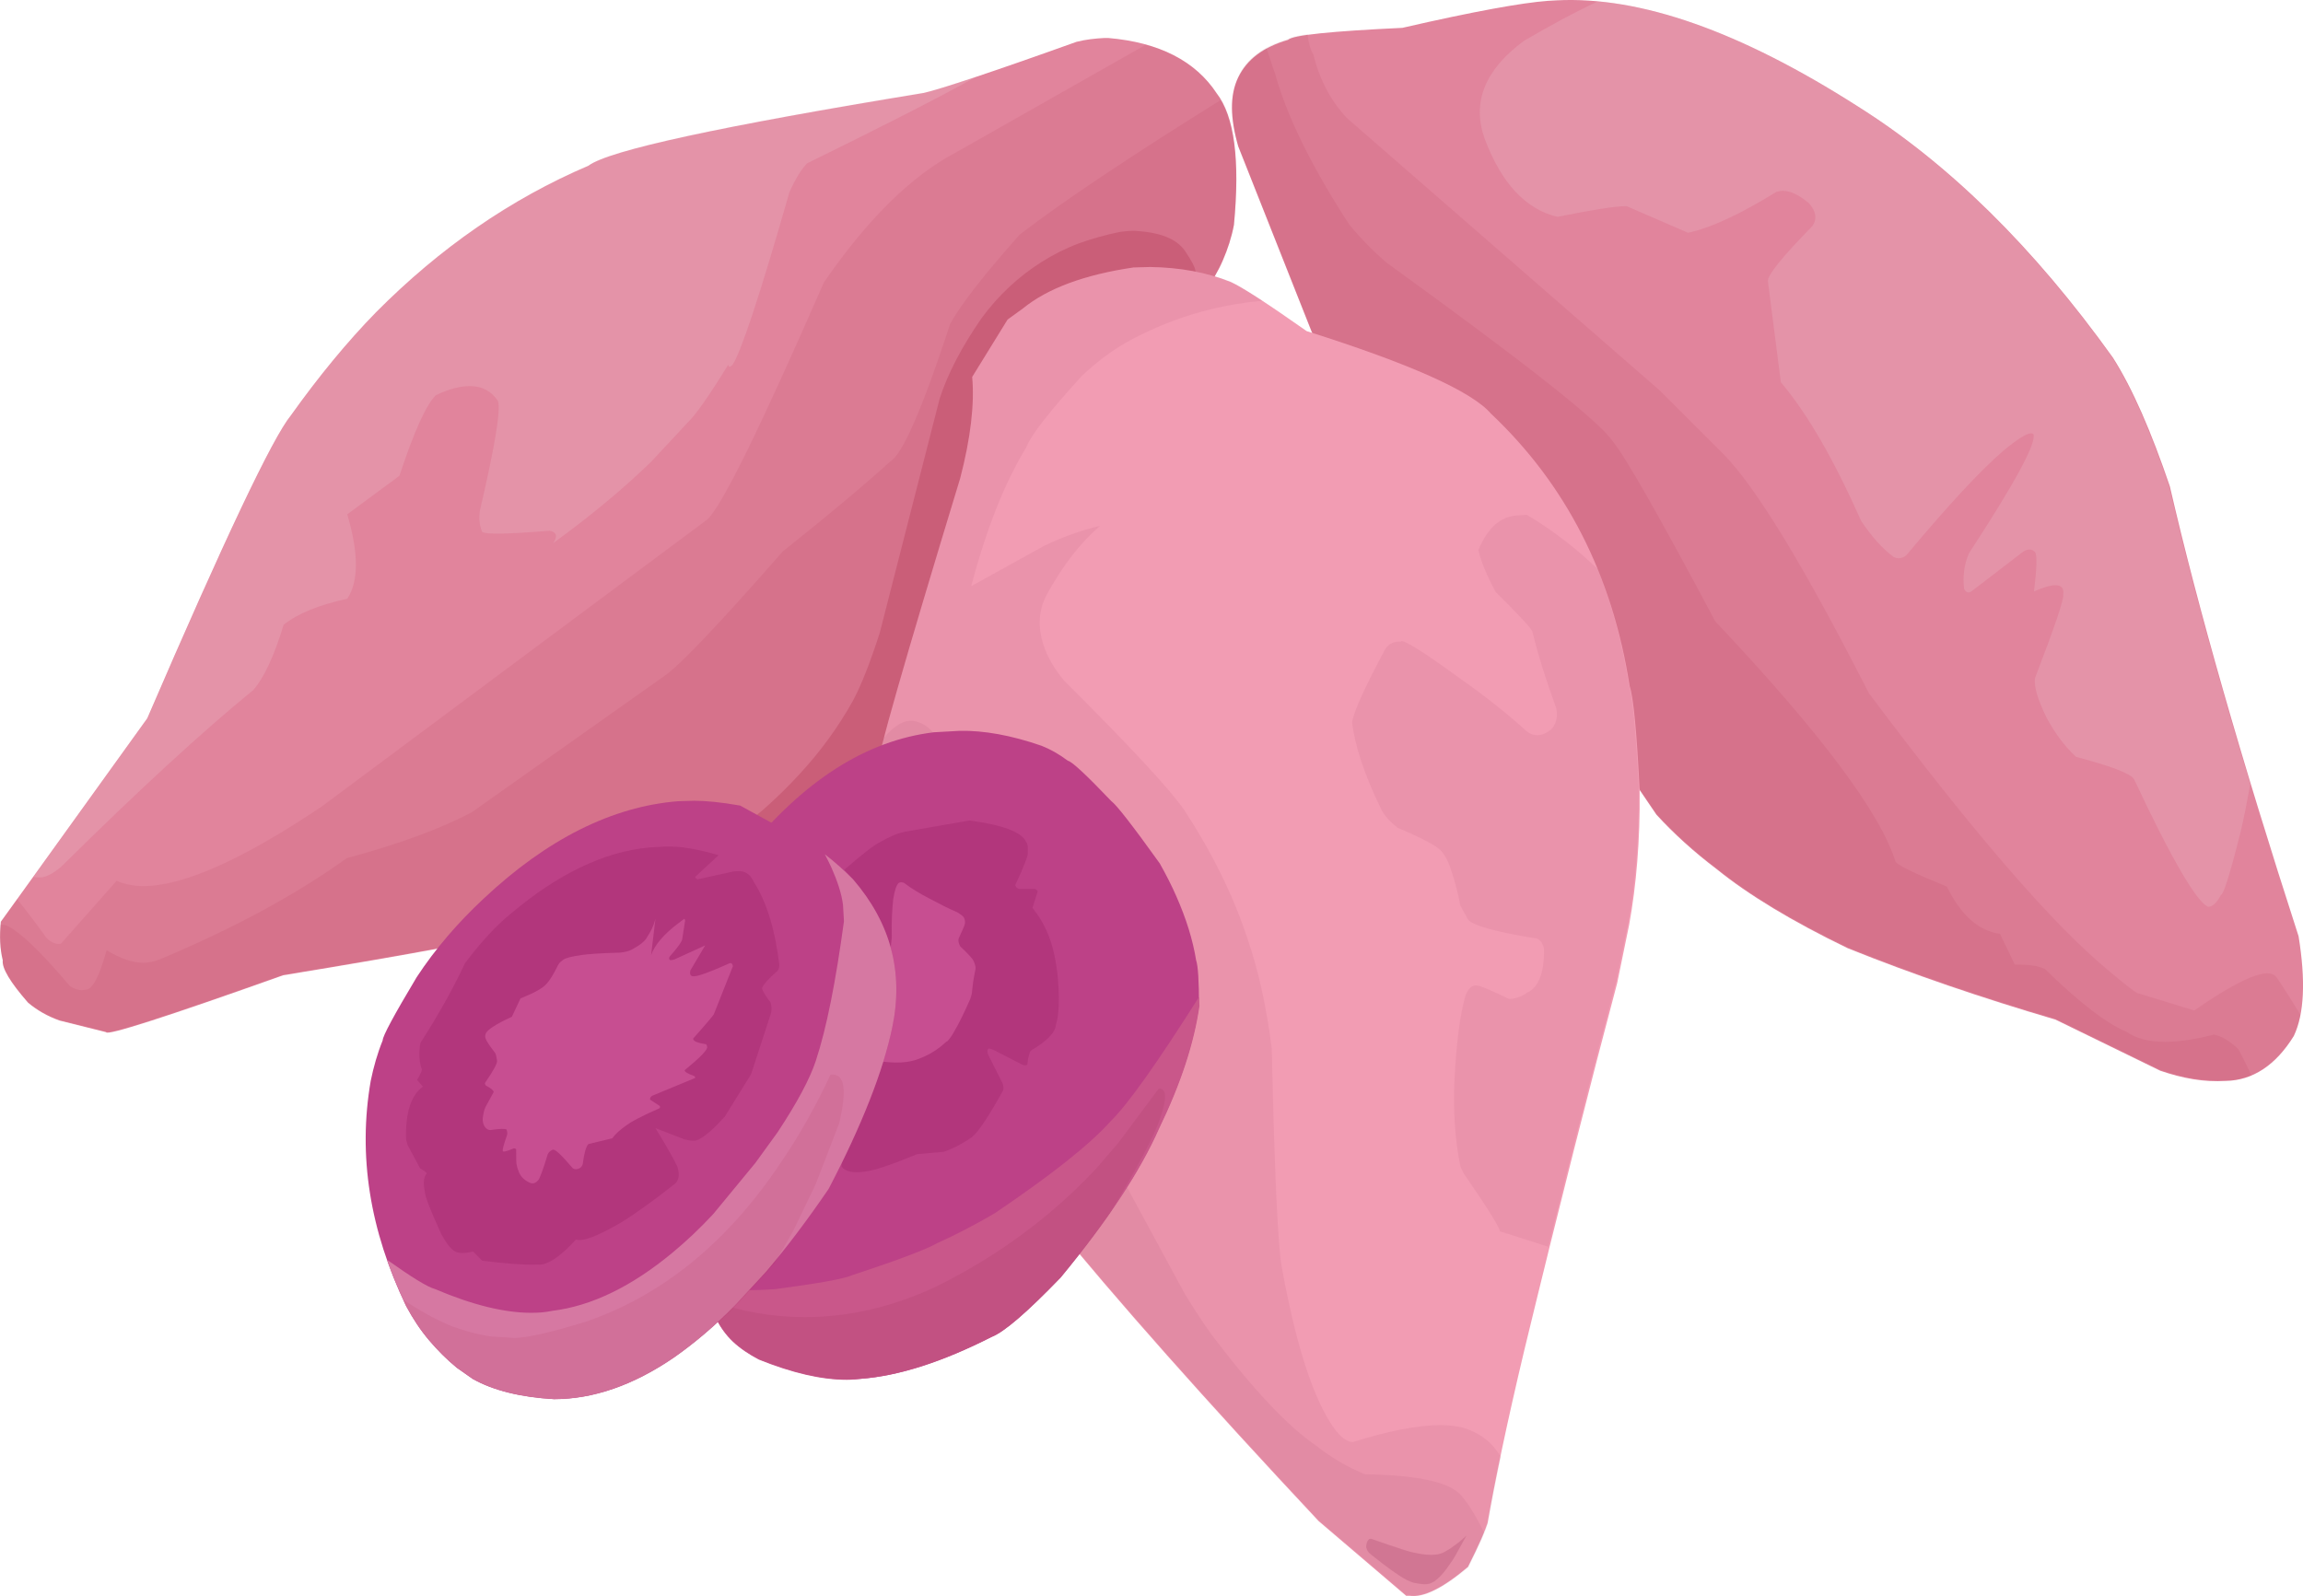 <svg width="150" height="104" viewBox="0 0 150 104" fill="none" xmlns="http://www.w3.org/2000/svg">
<path d="M72.172 2.474H71.954C71.331 2.505 70.739 2.568 70.115 2.725C64.599 4.704 61.264 5.803 60.173 6.055C46.959 8.222 39.666 9.793 38.326 10.798C33.246 12.966 28.634 16.17 24.489 20.348C22.619 22.264 20.78 24.494 18.941 27.07C17.757 28.515 14.64 35.08 9.592 46.797L0.055 60.053C-0.038 60.996 -0.007 61.813 0.18 62.566C0.117 63.069 0.647 63.98 1.831 65.331C2.392 65.802 3.078 66.21 3.888 66.493L6.911 67.247C6.943 67.498 10.776 66.273 18.443 63.54C27.076 62.127 32.436 61.121 34.524 60.525C37.89 59.739 40.508 58.923 42.347 58.137C51.509 54.745 59.083 49.97 65.098 43.813C67.092 41.771 68.931 39.541 70.583 37.185L72.951 33.51L78.468 18.997C78.935 18.369 79.34 17.677 79.652 16.955C79.964 16.233 80.213 15.479 80.369 14.662C80.774 10.421 80.4 7.563 79.247 6.086C77.876 3.981 75.507 2.756 72.172 2.474Z" fill="#E1849C"/>
<g style="mix-blend-mode:overlay" opacity="0.4">
<path d="M74.634 2.913L62.23 9.95C59.363 11.457 56.496 14.285 53.66 18.4C49.515 27.886 46.99 33.038 46.055 33.855L20.998 52.514C15.825 56.001 11.929 57.729 9.342 57.729C8.688 57.729 8.096 57.603 7.597 57.383L3.982 61.467C3.92 61.498 3.857 61.498 3.795 61.498C3.577 61.498 3.296 61.373 3.016 61.09C2.299 60.085 1.644 59.236 1.115 58.577L0.055 60.022C-0.038 60.964 -0.007 61.781 0.18 62.535C0.117 63.037 0.647 63.948 1.831 65.299C2.392 65.77 3.078 66.179 3.888 66.461L6.911 67.215C6.911 67.247 6.943 67.247 7.005 67.247C7.628 67.247 11.462 65.99 18.443 63.509C27.076 62.095 32.436 61.09 34.524 60.493C37.89 59.708 40.508 58.891 42.347 58.106C51.509 54.713 59.083 49.938 65.098 43.781C67.092 41.739 68.931 39.509 70.583 37.153L72.951 33.478L78.468 18.965C78.935 18.337 79.34 17.646 79.652 16.923C79.964 16.201 80.213 15.447 80.369 14.63C80.774 10.389 80.4 7.531 79.247 6.054C78.218 4.578 76.691 3.479 74.634 2.913Z" fill="#940027" fill-opacity="0.176"/>
</g>
<g style="mix-blend-mode:overlay" opacity="0.4">
<path d="M79.496 6.525C73.543 10.232 69.18 13.153 66.407 15.29C64.069 17.928 62.573 19.845 61.888 21.101C60.08 26.63 58.771 29.614 57.992 30.054C56.589 31.342 54.252 33.321 50.98 35.928C46.803 40.703 44.217 43.404 43.282 44.032L30.722 52.922C28.696 53.99 25.985 54.995 22.588 55.907C19.222 58.325 15.139 60.524 10.402 62.503C10.059 62.629 9.716 62.723 9.342 62.723C8.626 62.723 7.815 62.44 6.943 61.906C6.475 63.634 6.008 64.482 5.571 64.482C5.54 64.482 5.509 64.482 5.509 64.482C5.447 64.482 5.384 64.514 5.322 64.514C5.104 64.514 4.855 64.419 4.574 64.262C3.047 62.472 1.894 61.278 1.052 60.681C0.71 60.398 0.367 60.242 0.117 60.242C0.086 60.242 0.055 60.242 0.024 60.242C-0.038 61.09 0.024 61.843 0.18 62.535C0.117 63.037 0.647 63.948 1.831 65.299C2.392 65.77 3.078 66.178 3.888 66.461L6.911 67.215C6.911 67.246 6.943 67.246 7.005 67.246C7.628 67.246 11.462 65.99 18.443 63.508C27.076 62.095 32.436 61.09 34.524 60.493C37.89 59.707 40.508 58.891 42.347 58.105C51.509 54.713 59.083 49.938 65.098 43.781C67.092 41.739 68.931 39.509 70.583 37.153L72.951 33.478L78.468 18.965C78.935 18.337 79.34 17.646 79.652 16.923C79.964 16.201 80.213 15.447 80.369 14.63C80.712 10.829 80.431 8.096 79.496 6.525Z" fill="#940027" fill-opacity="0.176"/>
</g>
<path d="M73.918 15.039H73.824C73.543 15.039 73.263 15.07 72.983 15.101C72.047 15.29 71.144 15.541 70.271 15.855C69.43 16.169 68.619 16.578 67.871 17.049C66.375 17.991 65.035 19.216 63.913 20.756C62.636 22.609 61.732 24.337 61.202 25.97L57.306 41.206C56.683 43.153 56.091 44.661 55.53 45.698C54.595 47.362 53.442 48.965 52.039 50.472C51.354 51.226 50.574 51.98 49.764 52.703L48.486 53.771C47.614 54.462 46.679 55.153 45.681 55.812C45.65 55.907 45.681 55.97 45.837 55.97C46.087 55.938 46.429 55.844 46.835 55.656C47.614 55.09 49.234 54.273 51.634 53.111C52.943 52.514 54.564 51.855 56.465 51.163C57.306 50.692 58.927 49.342 61.327 47.174L77.408 20.096C77.595 19.813 77.72 19.531 77.813 19.248C78 18.683 78 18.117 77.844 17.583C77.844 17.457 77.657 17.049 77.19 16.358C76.629 15.541 75.538 15.133 73.918 15.039Z" fill="#940027" fill-opacity="0.176"/>
<path d="M101.374 0.023L100.813 0.055C99.13 0.18 95.983 0.746 91.339 1.814C86.695 2.034 84.202 2.285 83.891 2.599C82.27 3.07 81.21 3.887 80.649 5.049C80.088 6.212 80.119 7.688 80.649 9.541L86.446 24.18C88.971 27.949 91.059 30.117 92.679 30.682L107.888 53.08C109.01 54.305 110.319 55.498 111.815 56.629C113.872 58.294 116.708 60.022 120.354 61.781C124.562 63.477 129.081 65.017 133.88 66.43L140.705 69.76C142.17 70.263 143.573 70.514 144.975 70.42C146.72 70.388 148.216 69.414 149.401 67.498C150.086 66.053 150.18 63.886 149.712 60.996C145.972 49.436 143.167 39.666 141.329 31.688C140.113 28.106 138.898 25.311 137.62 23.3C132.446 16.075 126.899 10.641 121.009 6.934C113.342 2.034 106.828 -0.259 101.374 0.023Z" fill="#E1849C"/>
<g style="mix-blend-mode:overlay" opacity="0.4">
<path d="M85.168 2.222C84.42 2.316 84.015 2.442 83.891 2.536C82.27 3.007 81.21 3.824 80.649 4.987C80.088 6.149 80.119 7.625 80.649 9.479L86.446 24.117C88.971 27.887 91.059 30.054 92.679 30.619L107.888 53.017C109.01 54.242 110.319 55.436 111.815 56.566C113.872 58.231 116.708 59.959 120.354 61.718C124.562 63.414 129.081 64.954 133.88 66.367L140.705 69.697C141.983 70.137 143.23 70.388 144.476 70.388C144.632 70.388 144.819 70.388 144.975 70.388C146.72 70.357 148.216 69.383 149.401 67.467C149.588 67.058 149.743 66.619 149.837 66.116C149.369 65.362 148.871 64.545 148.279 63.666C148.154 63.509 147.936 63.414 147.686 63.414C146.814 63.414 145.224 64.231 142.918 65.833L139.334 64.734C139.334 64.734 139.334 64.734 139.303 64.734C139.178 64.734 138.555 64.263 137.402 63.289C133.724 60.273 128.52 54.242 121.726 45.164C117.549 36.965 114.402 31.782 112.282 29.614L108.137 25.468L87.724 7.688C86.695 6.589 85.947 5.206 85.542 3.542C85.355 3.259 85.231 2.819 85.168 2.222Z" fill="#940027" fill-opacity="0.176"/>
</g>
<g style="mix-blend-mode:overlay" opacity="0.4">
<path d="M82.488 3.133C81.615 3.604 80.992 4.233 80.649 5.018C80.119 6.18 80.119 7.657 80.649 9.51L86.446 24.148C88.971 27.918 91.059 30.086 92.679 30.651L107.888 53.048C109.01 54.273 110.319 55.467 111.815 56.598C113.872 58.263 116.708 59.991 120.354 61.75C124.562 63.446 129.081 64.985 133.88 66.399L140.705 69.729C141.983 70.168 143.23 70.42 144.476 70.42C144.632 70.42 144.819 70.42 144.975 70.42C145.567 70.42 146.097 70.294 146.627 70.074C146.44 69.603 146.159 69.038 145.785 68.347C145.224 67.812 144.695 67.498 144.196 67.404C142.98 67.718 141.921 67.875 141.017 67.875C139.957 67.875 139.116 67.655 138.493 67.216C137.215 66.682 135.438 65.331 133.194 63.132C132.789 62.944 132.259 62.849 131.636 62.849C131.512 62.849 131.387 62.849 131.231 62.849L130.265 60.839C128.862 60.65 127.709 59.614 126.805 57.76C124.873 56.975 123.782 56.472 123.471 56.158C122.442 52.891 118.515 47.677 111.721 40.483C108.075 33.635 105.862 29.74 105.052 28.766C104.179 27.447 99.255 23.583 90.311 17.112C89.469 16.39 88.659 15.573 87.88 14.63C85.386 10.798 83.797 7.5 83.049 4.798C82.862 4.264 82.675 3.699 82.488 3.133Z" fill="#940027" fill-opacity="0.176"/>
</g>
<path d="M74.915 17.395L73.824 17.426C70.645 17.897 68.245 18.777 66.625 20.096L65.627 20.819L63.321 24.557C63.477 26.316 63.228 28.515 62.542 31.153C58.896 43.122 57.088 49.467 57.119 50.127C56.683 54.713 56.808 58.231 57.431 60.681C57.743 62.284 58.459 64.263 59.519 66.65L60.89 69.132C60.984 69.666 63.446 73.027 68.308 79.278C72.702 84.681 78.561 91.278 85.885 99.1L91.588 103.968H91.807C92.71 104.094 93.988 103.466 95.609 102.084C96.357 100.607 96.762 99.633 96.887 99.225C97.354 96.555 98.133 92.785 99.286 87.948C101.561 78.555 103.587 70.608 105.332 64.043L106.112 60.242C106.579 57.666 106.828 54.745 106.797 51.509C106.61 47.708 106.392 45.415 106.143 44.692C105.021 37.467 101.998 31.562 97.105 26.944C95.858 25.499 91.869 23.709 85.106 21.572C82.519 19.75 80.868 18.683 80.151 18.368C78.592 17.74 76.847 17.426 74.915 17.395Z" fill="#F29CB3"/>
<g style="mix-blend-mode:overlay" opacity="0.4">
<path d="M74.915 17.395L73.824 17.426C70.645 17.897 68.245 18.777 66.625 20.096L65.627 20.819L63.321 24.557C63.477 26.316 63.228 28.515 62.542 31.153C58.896 43.122 57.088 49.467 57.119 50.127C56.683 54.713 56.808 58.231 57.431 60.681C57.743 62.284 58.459 64.263 59.519 66.65L60.89 69.132C60.984 69.666 63.446 73.027 68.308 79.278C72.702 84.681 78.561 91.278 85.885 99.1L91.588 103.968H91.807C91.9 103.968 91.962 104 92.056 104C92.96 104 94.144 103.372 95.64 102.115C96.388 100.639 96.793 99.665 96.918 99.257C97.136 98.031 97.385 96.618 97.759 94.953C97.229 93.979 96.388 93.351 95.266 93.005C94.83 92.911 94.362 92.848 93.832 92.848C92.336 92.848 90.435 93.225 88.129 93.948C87.63 93.948 87.132 93.477 86.571 92.566C85.355 90.555 84.358 87.288 83.516 82.733C83.236 81.414 83.018 76.608 82.831 68.315C82.488 65.582 81.958 63.194 81.241 61.121C80.306 58.294 78.935 55.53 77.128 52.766C76.161 51.383 73.575 48.587 69.336 44.378C68.65 43.562 68.183 42.745 67.934 41.928C67.591 40.797 67.653 39.761 68.152 38.787C69.212 36.839 70.396 35.331 71.642 34.263C70.427 34.546 69.212 34.986 68.027 35.551L63.259 38.19C64.225 34.515 65.409 31.499 66.843 29.143C67.123 28.389 68.339 26.818 70.458 24.494C71.362 23.646 72.297 22.923 73.325 22.326C76.099 20.787 79.06 19.876 82.239 19.593C81.273 18.965 80.587 18.557 80.213 18.368C78.592 17.74 76.847 17.426 74.915 17.395Z" fill="#851849" fill-opacity="0.176"/>
</g>
<g style="mix-blend-mode:overlay" opacity="0.4">
<path d="M59.394 46.954L59.051 46.986C58.553 47.111 58.054 47.488 57.556 48.085C57.244 49.216 57.119 49.876 57.119 50.064C56.683 54.65 56.808 58.169 57.431 60.619C57.743 62.221 58.459 64.2 59.519 66.587L60.89 69.069C60.984 69.603 63.446 72.964 68.308 79.215C72.702 84.618 78.561 91.215 85.885 99.037L91.588 103.906H91.807C91.9 103.906 91.962 103.937 92.056 103.937C92.96 103.937 94.144 103.309 95.64 102.052C96.107 101.079 96.481 100.356 96.668 99.853C96.107 98.723 95.609 97.937 95.204 97.466C95.017 97.246 94.767 97.058 94.393 96.869C93.334 96.367 91.495 96.084 88.908 96.052C87.817 95.613 86.727 94.984 85.698 94.168C83.891 92.943 81.615 90.524 78.904 86.943C78.312 86.126 77.751 85.246 77.19 84.335L65.783 63.289C65.254 62.252 64.287 58.734 62.854 52.766L61.669 49.498C61.171 47.897 60.423 47.08 59.394 46.954Z" fill="#851849" fill-opacity="0.176"/>
</g>
<g style="mix-blend-mode:overlay" opacity="0.4">
<path d="M98.975 33.572L98.601 33.604C97.603 33.761 96.855 34.483 96.294 35.834C96.45 36.557 96.824 37.468 97.416 38.567C99.006 40.138 99.785 40.986 99.816 41.174C100.19 42.714 100.72 44.379 101.374 46.169C101.468 46.766 101.343 47.206 101.032 47.52C100.72 47.771 100.439 47.897 100.128 47.897C99.91 47.897 99.692 47.834 99.473 47.677C98.195 46.514 96.7 45.321 94.986 44.127C92.835 42.556 91.588 41.771 91.308 41.771C91.277 41.771 91.246 41.771 91.246 41.803C91.214 41.803 91.152 41.803 91.121 41.803C90.747 41.803 90.435 41.96 90.217 42.305C88.815 44.913 88.129 46.483 88.067 47.08C88.254 48.619 88.877 50.504 89.968 52.734C90.186 53.174 90.56 53.551 91.027 53.928C92.679 54.619 93.645 55.153 93.895 55.467C94.113 55.718 94.3 56.064 94.456 56.504C94.767 57.415 94.986 58.263 95.11 58.986L95.609 59.896C95.92 60.305 97.416 60.713 100.128 61.153C100.315 61.247 100.471 61.436 100.564 61.781C100.595 63.352 100.221 64.326 99.473 64.671C99.068 64.954 98.663 65.08 98.289 65.08C97.105 64.514 96.388 64.2 96.139 64.2C96.107 64.2 96.107 64.2 96.076 64.2C95.827 64.231 95.609 64.451 95.453 64.86C95.079 66.148 94.861 67.97 94.736 70.294C94.643 72.367 94.767 74.252 95.11 75.948C95.172 76.137 95.266 76.325 95.359 76.483C96.855 78.65 97.635 79.906 97.697 80.221L100.845 81.226C102.465 74.66 103.961 68.88 105.27 63.917L106.049 60.116C106.517 57.541 106.766 54.619 106.735 51.383C106.548 47.583 106.33 45.289 106.08 44.567C105.675 41.897 104.99 39.384 104.055 37.059C103.743 36.776 103.431 36.494 103.12 36.211C101.967 35.206 100.72 34.295 99.442 33.541L98.975 33.572Z" fill="#851849" fill-opacity="0.176"/>
</g>
<path d="M95.515 100.042L95.235 100.293C95.141 100.388 94.861 100.607 94.456 100.89C94.3 100.984 94.144 101.079 94.019 101.141C93.895 101.204 93.739 101.236 93.645 101.267C93.583 101.267 93.427 101.299 93.178 101.299C92.866 101.299 92.43 101.236 91.9 101.11L91.464 100.984L90.996 100.827C90.872 100.796 90.311 100.607 89.344 100.262C89.251 100.23 89.189 100.262 89.157 100.293C89.126 100.325 89.064 100.388 89.033 100.482C88.971 100.702 88.971 100.827 89.002 100.859C89.033 101.016 89.126 101.141 89.282 101.267C90.342 102.115 91.121 102.681 91.62 102.932C91.807 103.026 91.962 103.089 92.087 103.12C92.43 103.183 92.648 103.215 92.804 103.215C92.835 103.215 92.928 103.215 93.084 103.183C93.209 103.152 93.302 103.089 93.427 103.026C93.677 102.838 93.864 102.649 94.019 102.461C94.206 102.241 94.393 101.958 94.612 101.644L94.767 101.393L95.515 100.042Z" fill="#851849" fill-opacity="0.176"/>
<path d="M62.511 47.614L60.828 47.708C56.402 48.242 52.289 50.881 48.486 55.624L46.118 84.084L46.305 85.027L46.648 85.906C46.928 86.44 47.271 86.943 47.738 87.383C48.206 87.823 48.767 88.199 49.421 88.545C52.008 89.582 54.221 90.021 56.029 89.833C58.522 89.644 61.358 88.733 64.568 87.1C65.378 86.786 66.874 85.498 69.056 83.236C72.141 79.498 74.26 76.263 75.476 73.498C76.878 70.608 77.751 67.938 78.094 65.519C78.094 63.917 78.031 62.912 77.907 62.566C77.689 61.216 77.252 59.834 76.629 58.42C76.317 57.697 75.943 56.975 75.538 56.252C73.762 53.771 72.702 52.42 72.39 52.2C70.77 50.504 69.835 49.624 69.554 49.562C68.962 49.122 68.401 48.808 67.84 48.588C65.846 47.897 64.069 47.583 62.511 47.614Z" fill="#BD4187"/>
<path d="M78.094 64.954C75.351 69.289 73.45 71.959 72.359 73.027C70.957 74.597 68.432 76.576 64.817 79.027C63.539 79.781 62.262 80.44 61.015 81.006C60.361 81.383 58.553 82.074 55.592 83.047C54.969 83.33 53.286 83.613 50.481 83.99C49.951 84.021 49.453 84.053 48.923 84.053C48.175 84.053 47.427 84.021 46.648 83.927L46.149 84.272L46.305 85.058L46.648 85.937C46.928 86.472 47.271 86.974 47.738 87.414C48.206 87.854 48.767 88.231 49.421 88.576C51.603 89.456 53.504 89.895 55.156 89.895C55.468 89.895 55.779 89.864 56.06 89.833C58.553 89.644 61.389 88.733 64.599 87.1C65.409 86.786 66.905 85.498 69.087 83.236C72.172 79.498 74.291 76.262 75.507 73.498C76.909 70.608 77.782 67.938 78.125 65.519C78.094 65.299 78.094 65.111 78.094 64.954Z" fill="#C9578A"/>
<path d="M63.134 53.456L58.989 54.179C58.49 54.273 57.961 54.493 57.369 54.839C56.963 55.027 56.184 55.624 55 56.661L54.813 76.011C55.062 76.325 55.561 76.451 56.371 76.325C56.932 76.262 58.054 75.885 59.737 75.194L61.482 75.037C62.199 74.786 62.791 74.44 63.29 74.095C63.695 73.781 64.381 72.775 65.347 71.016C65.378 70.859 65.347 70.702 65.285 70.545L64.35 68.692C64.319 68.566 64.287 68.441 64.35 68.346C64.381 68.283 64.505 68.315 64.724 68.409L66.562 69.352C66.687 69.414 66.812 69.414 66.905 69.383C66.968 68.849 67.061 68.535 67.155 68.441C68.152 67.844 68.713 67.31 68.775 66.776C68.993 66.053 69.025 64.922 68.869 63.414C68.744 62.378 68.526 61.435 68.183 60.681C68.027 60.305 67.809 59.928 67.591 59.614L67.248 59.142L67.591 58.074C67.529 57.98 67.466 57.917 67.373 57.917H66.375C66.251 57.886 66.157 57.791 66.126 57.666C66.687 56.472 66.936 55.781 66.936 55.655C66.968 55.216 66.936 54.964 66.843 54.87C66.562 54.211 65.316 53.739 63.134 53.456Z" fill="#B2367C"/>
<path d="M58.678 57.477L58.553 57.509C58.397 57.635 58.272 57.98 58.179 58.577C58.117 59.174 58.054 59.991 58.085 61.059L57.244 69.132C58.303 69.289 59.176 69.257 59.862 68.975C60.361 68.786 60.828 68.535 61.264 68.189C61.545 67.938 61.701 67.812 61.701 67.844C61.919 67.593 62.043 67.404 62.106 67.278C62.48 66.65 62.822 65.928 63.197 65.079L63.29 64.765C63.321 64.483 63.352 64.231 63.383 63.98C63.446 63.572 63.508 63.289 63.539 63.132C63.539 63.1 63.539 63.038 63.539 63.006C63.508 62.818 63.446 62.661 63.352 62.504C63.259 62.378 63.01 62.095 62.573 61.687C62.511 61.624 62.48 61.53 62.449 61.436C62.417 61.31 62.417 61.184 62.449 61.121C62.667 60.65 62.791 60.367 62.822 60.273C62.885 60.085 62.854 59.896 62.76 59.739C62.667 59.645 62.542 59.551 62.386 59.457L62.324 59.425C61.732 59.174 61.14 58.86 60.547 58.546C59.924 58.231 59.363 57.886 58.864 57.509L58.678 57.477Z" fill="#C74E91"/>
<g style="mix-blend-mode:overlay" opacity="0.4">
<path d="M75.476 70.922L72.827 74.472L71.424 76.106C70.458 77.142 69.398 78.147 68.308 79.058C66.095 80.912 63.633 82.514 60.89 83.865C58.023 85.184 55.218 85.812 52.413 85.812C50.356 85.812 48.299 85.466 46.305 84.744L46.274 84.775L46.336 85.027L46.679 85.906C46.959 86.44 47.302 86.943 47.77 87.383C48.237 87.823 48.798 88.2 49.453 88.545C51.634 89.425 53.535 89.864 55.187 89.864C55.499 89.864 55.81 89.833 56.091 89.802C58.584 89.613 61.42 88.702 64.63 87.069C65.441 86.754 66.936 85.466 69.118 83.205C70.302 81.76 71.362 80.378 72.297 79.058C74.073 76.074 75.164 74.032 75.538 72.933C76.006 71.582 76.006 70.922 75.476 70.922Z" fill="#64001A" fill-opacity="0.176"/>
</g>
<path d="M45.214 52.169L44.154 52.2C39.885 52.545 35.646 54.65 31.501 58.545C29.818 60.116 28.353 61.812 27.138 63.666C25.673 66.116 24.925 67.498 24.925 67.781C24.582 68.629 24.333 69.508 24.146 70.419C23.305 75.288 24.084 80.157 26.452 85.089C26.889 85.906 27.387 86.66 27.948 87.32C28.509 87.979 29.101 88.576 29.756 89.11L30.784 89.832C32.124 90.586 33.901 91.026 36.083 91.152C38.638 91.152 41.256 90.241 43.874 88.45C45.183 87.539 46.523 86.409 47.863 85.058L49.889 82.859C51.229 81.288 52.6 79.466 53.971 77.456C56.153 73.278 57.524 69.76 58.117 66.933C58.864 63.352 58.023 60.147 55.561 57.289C55 56.629 54.346 56.064 53.597 55.53L52.444 54.776C52.164 54.65 50.761 53.896 48.206 52.483C46.959 52.263 45.962 52.169 45.214 52.169Z" fill="#BD4187"/>
<path d="M53.722 55.655C53.878 55.969 54.034 56.252 54.158 56.535C54.532 57.383 54.813 58.2 54.907 58.954L54.969 60.022C54.439 63.917 53.847 66.964 53.13 69.131C52.756 70.262 51.946 71.802 50.637 73.781L49.203 75.76L46.461 79.089C45.588 80.032 44.684 80.88 43.812 81.602C41.163 83.801 38.545 85.089 35.958 85.403C35.522 85.498 35.085 85.529 34.587 85.529C32.872 85.529 30.784 85.026 28.353 83.99C27.792 83.833 26.764 83.173 25.206 82.073C25.549 83.079 25.985 84.084 26.452 85.089C26.889 85.906 27.387 86.66 27.948 87.32C28.509 87.979 29.101 88.576 29.756 89.11L30.784 89.832C32.124 90.586 33.901 91.026 36.083 91.152C38.638 91.152 41.256 90.241 43.874 88.45C45.183 87.539 46.523 86.409 47.863 85.058L49.889 82.859C51.229 81.288 52.6 79.466 53.971 77.456C56.153 73.278 57.524 69.76 58.117 66.933C58.864 63.351 58.023 60.147 55.561 57.289C54.969 56.692 54.377 56.158 53.722 55.655Z" fill="#D678A2"/>
<path d="M44.559 59.865L44.185 60.148C43.219 60.87 42.627 61.593 42.409 62.221L42.69 59.865C42.565 60.336 42.378 60.713 42.16 61.027C42.035 61.31 41.661 61.593 41.131 61.875C40.944 61.969 40.695 62.032 40.383 62.064C39.137 62.095 38.295 62.158 37.859 62.221C37.236 62.315 36.831 62.409 36.675 62.535C36.55 62.629 36.425 62.723 36.363 62.849C36.051 63.477 35.802 63.886 35.615 64.074C35.397 64.357 34.836 64.671 33.901 65.048L33.34 66.242C32.249 66.744 31.688 67.121 31.626 67.372C31.595 67.467 31.595 67.561 31.626 67.655C31.688 67.844 31.906 68.158 32.249 68.597C32.311 68.723 32.343 68.88 32.374 69.1C32.405 69.257 32.156 69.728 31.595 70.545C31.564 70.576 31.595 70.671 31.657 70.734C31.969 70.891 32.124 71.016 32.156 71.142L31.626 72.116C31.532 72.304 31.501 72.493 31.47 72.65C31.408 72.964 31.439 73.215 31.595 73.435C31.688 73.561 31.813 73.624 31.938 73.624C32.561 73.529 32.904 73.529 32.997 73.592C33.028 73.718 33.059 73.812 33.028 73.938C32.81 74.566 32.717 74.912 32.748 74.974C32.717 75.069 32.966 75.037 33.465 74.817C33.527 74.817 33.558 74.817 33.62 74.88C33.62 75.508 33.62 75.823 33.652 75.885C33.683 76.074 33.745 76.231 33.807 76.388C33.932 76.671 34.15 76.891 34.493 77.048C34.68 77.142 34.867 77.11 35.054 76.891C35.148 76.796 35.366 76.231 35.677 75.194C35.74 75.069 35.833 74.974 35.989 74.912C36.114 74.817 36.55 75.226 37.298 76.105C37.423 76.2 37.578 76.2 37.765 76.105C37.859 76.042 37.921 75.948 37.952 75.854C38.046 75.131 38.171 74.692 38.326 74.535L39.885 74.158C40.103 73.844 40.446 73.561 40.851 73.278C41.1 73.09 41.786 72.713 42.939 72.21C43.001 72.179 43.001 72.116 42.97 72.053L42.347 71.645C42.316 71.582 42.347 71.487 42.471 71.393L45.276 70.231C45.276 70.168 45.276 70.137 45.214 70.105C44.778 69.948 44.591 69.823 44.591 69.728C45.619 68.88 46.118 68.378 46.056 68.189C46.056 68.126 46.024 68.095 45.993 68.032C45.37 67.938 45.12 67.812 45.152 67.655C46.024 66.681 46.461 66.147 46.492 66.085L47.738 62.943C47.707 62.786 47.645 62.723 47.52 62.755C46.679 63.132 46.056 63.383 45.65 63.509C45.276 63.634 45.058 63.634 44.996 63.54C44.934 63.477 44.934 63.383 44.965 63.226L45.931 61.593L43.936 62.503C43.749 62.566 43.625 62.566 43.625 62.535C43.562 62.472 43.562 62.409 43.625 62.315C44.123 61.749 44.404 61.373 44.435 61.184L44.622 59.99C44.622 59.928 44.622 59.896 44.559 59.865Z" fill="#D75EA2"/>
<path d="M43.344 55.153L42.253 55.216C39.324 55.498 36.332 56.943 33.278 59.519C32.343 60.273 31.345 61.341 30.286 62.755C29.506 64.42 28.54 66.147 27.387 67.938C27.263 68.566 27.294 69.163 27.481 69.697C27.481 69.76 27.387 69.98 27.169 70.357L27.543 70.796C26.764 71.362 26.39 72.524 26.452 74.252L26.546 74.597L27.356 76.105C27.637 76.294 27.792 76.388 27.792 76.451C27.605 76.671 27.543 77.048 27.668 77.613C27.668 77.927 28.042 78.87 28.759 80.44C29.101 81.037 29.382 81.414 29.662 81.54C29.881 81.665 30.255 81.665 30.816 81.54L31.408 82.136C32.935 82.325 34.15 82.419 35.023 82.388C35.615 82.451 36.456 81.917 37.516 80.754C37.952 80.911 38.919 80.534 40.383 79.686C41.318 79.121 42.503 78.273 43.936 77.142C44.217 76.922 44.279 76.545 44.123 76.011C43.843 75.445 43.375 74.597 42.69 73.498L44.559 74.22C44.778 74.283 44.965 74.315 45.12 74.315C45.432 74.377 45.931 74.032 46.648 73.341L47.209 72.744L48.923 69.98L50.232 65.959C50.263 65.77 50.263 65.582 50.2 65.331C49.795 64.796 49.608 64.451 49.639 64.357C49.733 64.137 50.045 63.76 50.637 63.257C50.73 63.132 50.761 63.006 50.761 62.849C50.481 60.587 49.951 58.797 49.11 57.477C48.892 57.006 48.611 56.786 48.206 56.755C47.988 56.755 47.801 56.755 47.583 56.818L45.432 57.289C45.37 57.257 45.307 57.226 45.276 57.132L46.803 55.718C45.432 55.31 44.279 55.121 43.344 55.153Z" fill="#850D50" fill-opacity="0.196"/>
<g style="mix-blend-mode:overlay" opacity="0.4">
<path d="M54.221 70.011H54.096C53.099 72.147 52.008 74.064 50.824 75.791C49.671 77.519 48.424 79.058 47.084 80.409C44.435 83.079 41.474 84.964 38.202 86.095C35.864 86.817 34.306 87.163 33.558 87.163C33.527 87.163 33.465 87.163 33.433 87.163L31.938 87.068C31.127 86.943 30.286 86.723 29.444 86.409C28.416 86 27.356 85.404 26.265 84.681C26.328 84.838 26.39 84.964 26.483 85.121C26.92 85.938 27.418 86.692 27.979 87.351C28.54 88.011 29.133 88.608 29.787 89.142L30.816 89.864C32.156 90.618 33.932 91.058 36.114 91.183C38.669 91.183 41.287 90.273 43.905 88.482C45.214 87.571 46.554 86.44 47.894 85.089L49.92 82.891C50.076 82.702 50.263 82.482 50.45 82.294C50.886 81.571 51.291 80.849 51.696 80.126L53.13 77.142L54.657 73.184C55.156 71.048 55.031 70.011 54.221 70.011Z" fill="#940027" fill-opacity="0.176"/>
</g>
<g style="mix-blend-mode:overlay" opacity="0.4">
<path d="M104.086 0.086C102.465 0.84 100.876 1.719 99.255 2.662C96.7 4.547 95.858 6.683 96.7 9.039C97.79 11.929 99.349 13.625 101.437 14.127C103.774 13.656 105.239 13.436 105.8 13.436C105.862 13.436 105.925 13.436 105.956 13.436L109.945 15.164C111.441 14.85 113.373 13.939 115.711 12.494C115.835 12.463 115.991 12.431 116.116 12.431C116.614 12.431 117.206 12.714 117.83 13.248C118.297 13.782 118.36 14.285 118.048 14.724C116.053 16.766 115.087 17.96 115.15 18.337L115.991 24.902C117.767 27.007 119.482 30.022 121.227 33.949C121.881 34.923 122.567 35.708 123.315 36.274C123.44 36.336 123.533 36.368 123.658 36.368C123.845 36.368 124.032 36.305 124.188 36.148C126.868 32.944 128.956 30.682 130.452 29.394C131.356 28.64 131.979 28.232 132.291 28.232C132.353 28.232 132.415 28.263 132.446 28.295C132.633 28.892 131.231 31.467 128.239 36.054C127.927 36.776 127.834 37.53 127.927 38.378C128.021 38.535 128.114 38.598 128.208 38.598C128.27 38.598 128.333 38.567 128.395 38.535L131.792 35.928C131.948 35.834 132.072 35.802 132.197 35.802C132.322 35.802 132.446 35.865 132.54 35.959C132.696 36.148 132.665 36.996 132.478 38.535C133.101 38.253 133.568 38.127 133.88 38.127C134.285 38.127 134.441 38.347 134.379 38.755C134.441 39.038 133.818 40.86 132.54 44.19C132.478 44.755 132.727 45.603 133.319 46.797C133.849 47.771 134.472 48.619 135.22 49.31C137.464 49.907 138.742 50.378 138.991 50.755C141.453 56.001 143.074 58.765 143.822 59.079C144.102 59.079 144.383 58.828 144.663 58.294C144.819 58.294 145.256 56.912 145.941 54.179C146.159 53.268 146.346 52.263 146.564 51.1C144.321 43.718 142.575 37.247 141.266 31.656C140.051 28.075 138.835 25.279 137.558 23.269C132.384 16.044 126.837 10.609 120.946 6.903C114.589 2.819 108.948 0.557 104.086 0.086Z" fill="#F1D2DA" fill-opacity="0.482"/>
</g>
<g style="mix-blend-mode:overlay" opacity="0.4">
<path d="M63.664 4.955C61.919 5.552 60.766 5.897 60.205 6.023C46.99 8.191 39.698 9.761 38.358 10.767C33.278 12.934 28.665 16.138 24.52 20.316C22.65 22.232 20.811 24.462 18.973 27.038C17.788 28.483 14.672 35.049 9.623 46.766L2.174 57.132C2.268 57.163 2.392 57.163 2.517 57.163C2.611 57.163 2.735 57.163 2.86 57.132C3.203 57.038 3.577 56.818 3.982 56.472C9.062 51.446 13.238 47.614 16.511 44.944C17.165 44.19 17.851 42.776 18.474 40.703C19.378 39.98 20.749 39.415 22.619 39.007C23.367 37.876 23.367 36.054 22.619 33.509L26.016 30.996C26.951 28.169 27.73 26.41 28.385 25.75C29.226 25.342 29.974 25.154 30.597 25.154C31.377 25.154 32 25.468 32.436 26.127C32.623 26.756 32.218 29.143 31.252 33.289C31.189 33.761 31.221 34.2 31.377 34.577C31.345 34.703 31.688 34.766 32.405 34.766C33.153 34.766 34.275 34.703 35.802 34.577C36.27 34.672 36.332 34.954 36.02 35.394C38.482 33.604 40.633 31.813 42.409 30.085L44.809 27.509C45.276 27.07 46.149 25.845 47.427 23.771C47.458 23.834 47.458 23.897 47.52 23.897C47.551 23.897 47.614 23.866 47.707 23.771C48.237 23.017 49.484 19.279 51.416 12.526C51.821 11.615 52.226 10.986 52.569 10.641C57.556 8.191 61.264 6.306 63.664 4.955Z" fill="#F1D2DA" fill-opacity="0.482"/>
</g>
</svg>

